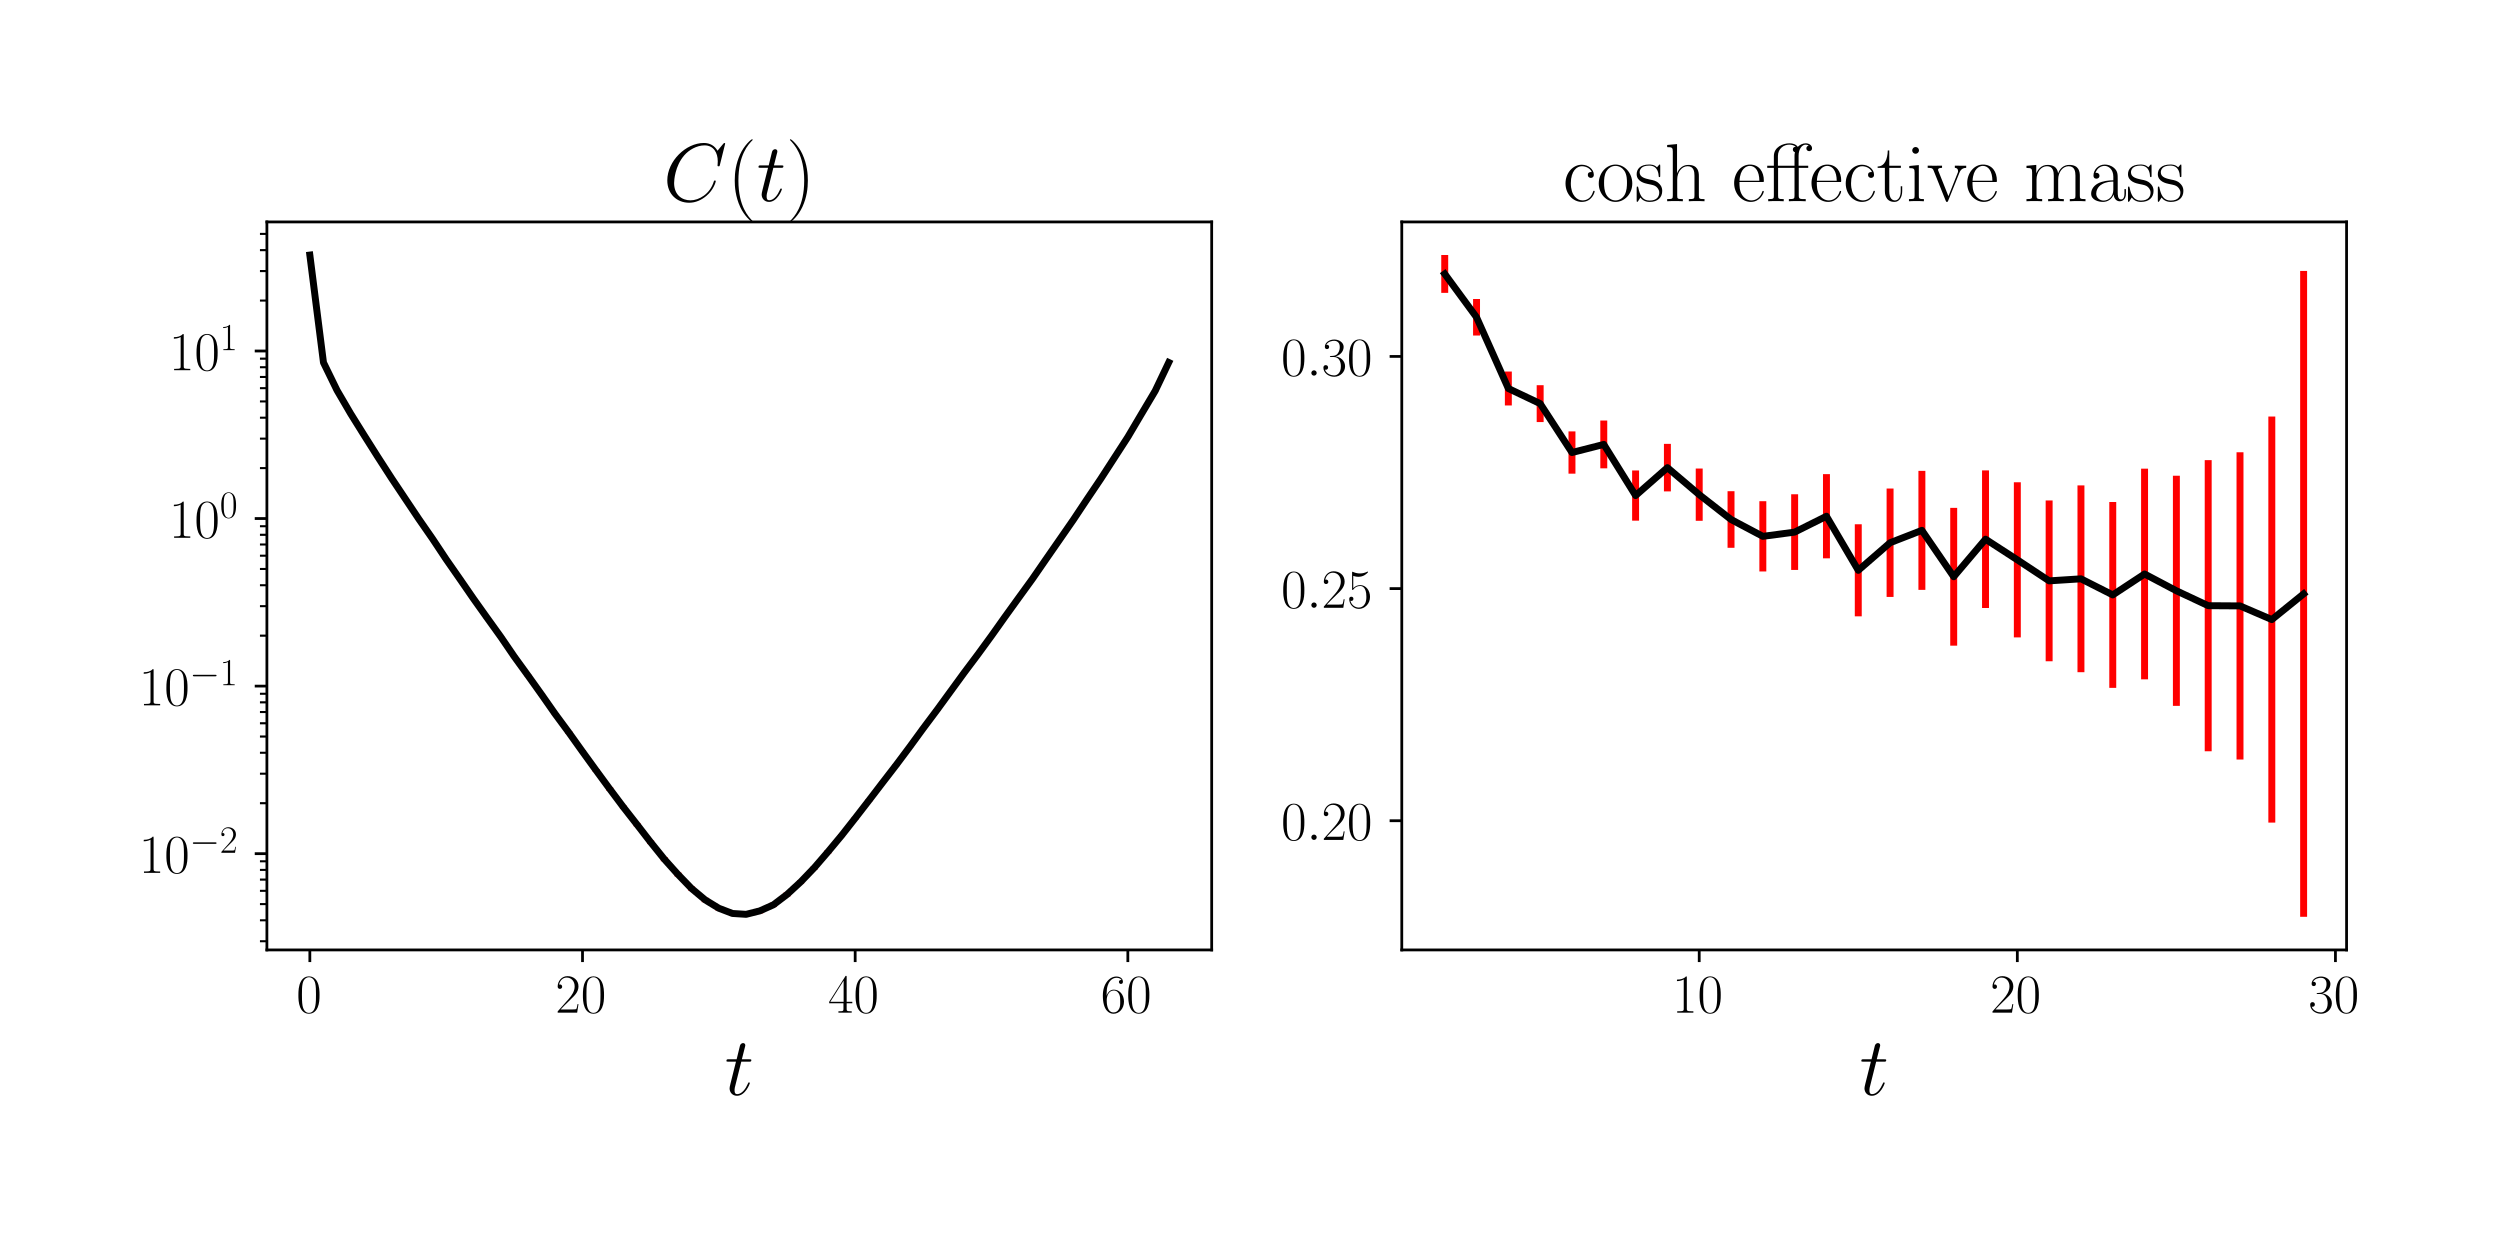 <?xml version="1.0" encoding="utf-8" standalone="no"?>
<!DOCTYPE svg PUBLIC "-//W3C//DTD SVG 1.1//EN"
  "http://www.w3.org/Graphics/SVG/1.1/DTD/svg11.dtd">
<!-- Created with matplotlib (https://matplotlib.org/) -->
<svg height="360pt" version="1.1" viewBox="0 0 720 360" width="720pt" xmlns="http://www.w3.org/2000/svg" xmlns:xlink="http://www.w3.org/1999/xlink">
 <defs>
  <style type="text/css">*{stroke-linecap:butt;stroke-linejoin:round;}</style>
 </defs>
 <g id="figure_1">
  <g id="patch_1">
   <path d="M 0 360 
L 720 360 
L 720 0 
L 0 0 
z
" style="fill:#ffffff;"/>
  </g>
  <g id="axes_1">
   <g id="patch_2">
    <path d="M 76.866 273.576 
L 348.965 273.576 
L 348.965 63.911 
L 76.866 63.911 
z
" style="fill:#ffffff;"/>
   </g>
   <g id="matplotlib.axis_1">
    <g id="xtick_1">
     <g id="line2d_1">
      <defs>
       <path d="M 0 0 
L 0 3.5 
" id="mf51bc18af2" style="stroke:#000000;stroke-width:0.8;"/>
      </defs>
      <g>
       <use style="stroke:#000000;stroke-width:0.8;" x="89.234" xlink:href="#mf51bc18af2" y="273.576"/>
      </g>
     </g>
     <g id="text_1">
      <!-- $\mathdefault{0}$ -->
      <g transform="translate(85.332 291.645)scale(0.16 -0.16)">
       <defs>
        <path d="M 42 31.641 
C 42 37.75 41.906 48.125 37.703 56.109 
C 34 63.109 28.094 65.594 22.906 65.594 
C 18.094 65.594 12 63.406 8.203 56.203 
C 4.203 48.719 3.797 39.438 3.797 31.641 
C 3.797 25.953 3.906 17.281 7 9.672 
C 11.297 -0.609 19 -2 22.906 -2 
C 27.5 -2 34.5 -0.109 38.594 9.375 
C 41.594 16.281 42 24.359 42 31.641 
z
M 22.906 -0.406 
C 16.5 -0.406 12.703 5.078 11.297 12.688 
C 10.203 18.562 10.203 27.156 10.203 32.75 
C 10.203 40.438 10.203 46.828 11.5 52.922 
C 13.406 61.391 19 64 22.906 64 
C 27 64 32.297 61.297 34.203 53.125 
C 35.5 47.438 35.594 40.734 35.594 32.75 
C 35.594 26.25 35.594 18.266 34.406 12.375 
C 32.297 1.484 26.406 -0.406 22.906 -0.406 
z
" id="CMR17-48"/>
       </defs>
       <use transform="scale(0.996)" xlink:href="#CMR17-48"/>
      </g>
     </g>
    </g>
    <g id="xtick_2">
     <g id="line2d_2">
      <g>
       <use style="stroke:#000000;stroke-width:0.8;" x="167.762" xlink:href="#mf51bc18af2" y="273.576"/>
      </g>
     </g>
     <g id="text_2">
      <!-- $\mathdefault{20}$ -->
      <g transform="translate(159.958 291.645)scale(0.16 -0.16)">
       <defs>
        <path d="M 41.703 15.453 
L 39.906 15.453 
C 38.906 8.375 38.094 7.172 37.703 6.562 
C 37.203 5.766 30 5.766 28.594 5.766 
L 9.406 5.766 
C 13 9.672 20 16.75 28.5 24.953 
C 34.594 30.734 41.703 37.531 41.703 47.422 
C 41.703 59.219 32.297 66 21.797 66 
C 10.797 66 4.094 56.312 4.094 47.344 
C 4.094 43.438 7 42.938 8.203 42.938 
C 9.203 42.938 12.203 43.547 12.203 47.031 
C 12.203 50.109 9.594 51 8.203 51 
C 7.594 51 7 50.906 6.594 50.703 
C 8.5 59.219 14.297 63.406 20.406 63.406 
C 29.094 63.406 34.797 56.516 34.797 47.422 
C 34.797 38.734 29.703 31.25 24 24.75 
L 4.094 2.281 
L 4.094 0 
L 39.297 0 
z
" id="CMR17-50"/>
       </defs>
       <use transform="scale(0.996)" xlink:href="#CMR17-50"/>
       <use transform="translate(45.69 0)scale(0.996)" xlink:href="#CMR17-48"/>
      </g>
     </g>
    </g>
    <g id="xtick_3">
     <g id="line2d_3">
      <g>
       <use style="stroke:#000000;stroke-width:0.8;" x="246.29" xlink:href="#mf51bc18af2" y="273.576"/>
      </g>
     </g>
     <g id="text_3">
      <!-- $\mathdefault{40}$ -->
      <g transform="translate(238.486 291.645)scale(0.16 -0.16)">
       <defs>
        <path d="M 33.594 64.406 
C 33.594 66.5 33.5 66.5 31.703 66.5 
L 2 19.594 
L 2 17 
L 27.797 17 
L 27.797 7.141 
C 27.797 3.5 27.594 2.5 20.594 2.5 
L 18.703 2.5 
L 18.703 0 
C 21.906 0 27.297 0 30.703 0 
C 34.094 0 39.5 0 42.703 0 
L 42.703 2.5 
L 40.797 2.5 
C 33.797 2.5 33.594 3.5 33.594 7.141 
L 33.594 17 
L 43.797 17 
L 43.797 19.594 
L 33.594 19.594 
z
M 28.094 57.859 
L 28.094 19.594 
L 4 19.594 
z
" id="CMR17-52"/>
       </defs>
       <use transform="scale(0.996)" xlink:href="#CMR17-52"/>
       <use transform="translate(45.69 0)scale(0.996)" xlink:href="#CMR17-48"/>
      </g>
     </g>
    </g>
    <g id="xtick_4">
     <g id="line2d_4">
      <g>
       <use style="stroke:#000000;stroke-width:0.8;" x="324.818" xlink:href="#mf51bc18af2" y="273.576"/>
      </g>
     </g>
     <g id="text_4">
      <!-- $\mathdefault{60}$ -->
      <g transform="translate(317.014 291.645)scale(0.16 -0.16)">
       <defs>
        <path d="M 10.594 34 
C 10.594 57.656 21.797 63 28.297 63 
C 30.406 63 35.5 62.641 37.5 59 
C 35.906 59 32.906 59 32.906 55.516 
C 32.906 52.828 35.094 51.922 36.5 51.922 
C 37.406 51.922 40.094 52.312 40.094 55.625 
C 40.094 61.781 35.094 65.297 28.203 65.297 
C 16.297 65.297 3.797 52.969 3.797 31 
C 3.797 3.953 15.094 -2 23.094 -2 
C 32.797 -2 42 6.672 42 20.047 
C 42 32.516 33.906 41.594 23.703 41.594 
C 17.594 41.594 13.094 37.609 10.594 30.625 
z
M 23.094 0.391 
C 10.797 0.391 10.797 18.75 10.797 22.438 
C 10.797 29.625 14.203 40 23.5 40 
C 25.203 40 30.094 40 33.406 33.125 
C 35.203 29.219 35.203 25.141 35.203 20.141 
C 35.203 14.75 35.203 10.781 33.094 6.781 
C 30.906 2.672 27.703 0.391 23.094 0.391 
z
" id="CMR17-54"/>
       </defs>
       <use transform="scale(0.996)" xlink:href="#CMR17-54"/>
       <use transform="translate(45.69 0)scale(0.996)" xlink:href="#CMR17-48"/>
      </g>
     </g>
    </g>
    <g id="text_5">
     <!-- $t$ -->
     <g transform="translate(208.688 315.349)scale(0.24 -0.24)">
      <defs>
       <path d="M 20.094 40.094 
L 29.297 40.094 
C 31.203 40.094 32.203 40.094 32.203 41.891 
C 32.203 43 31.594 43 29.594 43 
L 20.797 43 
L 24.5 57.688 
C 24.906 59.078 24.906 59.281 24.906 60 
C 24.906 61.609 23.594 62.5 22.297 62.5 
C 21.5 62.5 19.203 62.203 18.406 58.984 
L 14.5 43 
L 5.094 43 
C 3.094 43 2.203 43 2.203 41.094 
C 2.203 40.094 2.906 40.094 4.797 40.094 
L 13.703 40.094 
L 7.094 13.766 
C 6.297 10.281 6 9.281 6 7.984 
C 6 3.297 9.297 -1 14.906 -1 
C 25 -1 30.406 13.562 30.406 14.25 
C 30.406 14.859 30 15.156 29.406 15.156 
C 29.203 15.156 28.797 15.156 28.594 14.75 
C 28.5 14.656 28.406 14.547 27.703 12.953 
C 25.594 7.984 21 1 15.203 1 
C 12.203 1 12 3.5 12 5.688 
C 12 5.781 12 7.688 12.297 8.875 
z
" id="CMMI12-116"/>
      </defs>
      <use transform="scale(0.996)" xlink:href="#CMMI12-116"/>
     </g>
    </g>
   </g>
   <g id="matplotlib.axis_2">
    <g id="ytick_1">
     <g id="line2d_5">
      <defs>
       <path d="M 0 0 
L -3.5 0 
" id="m0843ee7411" style="stroke:#000000;stroke-width:0.8;"/>
      </defs>
      <g>
       <use style="stroke:#000000;stroke-width:0.8;" x="76.866" xlink:href="#m0843ee7411" y="245.85"/>
      </g>
     </g>
     <g id="text_6">
      <!-- $\mathdefault{10^{-2}}$ -->
      <g transform="translate(40 251.384)scale(0.16 -0.16)">
       <defs>
        <path d="M 26.594 63.406 
C 26.594 65.5 26.5 65.5 25.094 65.5 
C 21.203 61.188 15.297 59.797 9.703 59.797 
C 9.406 59.797 8.906 59.797 8.797 59.5 
C 8.703 59.297 8.703 59.094 8.703 57 
C 11.797 57 17 57.594 21 59.984 
L 21 7.203 
C 21 3.688 20.797 2.5 12.203 2.5 
L 9.203 2.5 
L 9.203 0 
C 14 0 19 0 23.797 0 
C 28.594 0 33.594 0 38.406 0 
L 38.406 2.5 
L 35.406 2.5 
C 26.797 2.5 26.594 3.594 26.594 7.156 
z
" id="CMR17-49"/>
        <path d="M 65.906 23 
C 67.594 23 69.406 23 69.406 25 
C 69.406 27 67.594 27 65.906 27 
L 11.797 27 
C 10.094 27 8.297 27 8.297 25 
C 8.297 23 10.094 23 11.797 23 
z
" id="CMSY10-0"/>
       </defs>
       <use transform="scale(0.996)" xlink:href="#CMR17-49"/>
       <use transform="translate(45.69 0)scale(0.996)" xlink:href="#CMR17-48"/>
       <use transform="translate(91.381 36.154)scale(0.697)" xlink:href="#CMSY10-0"/>
       <use transform="translate(145.622 36.154)scale(0.697)" xlink:href="#CMR17-50"/>
      </g>
     </g>
    </g>
    <g id="ytick_2">
     <g id="line2d_6">
      <g>
       <use style="stroke:#000000;stroke-width:0.8;" x="76.866" xlink:href="#m0843ee7411" y="197.597"/>
      </g>
     </g>
     <g id="text_7">
      <!-- $\mathdefault{10^{-1}}$ -->
      <g transform="translate(40 203.131)scale(0.16 -0.16)">
       <use transform="scale(0.996)" xlink:href="#CMR17-49"/>
       <use transform="translate(45.69 0)scale(0.996)" xlink:href="#CMR17-48"/>
       <use transform="translate(91.381 36.154)scale(0.697)" xlink:href="#CMSY10-0"/>
       <use transform="translate(145.622 36.154)scale(0.697)" xlink:href="#CMR17-49"/>
      </g>
     </g>
    </g>
    <g id="ytick_3">
     <g id="line2d_7">
      <g>
       <use style="stroke:#000000;stroke-width:0.8;" x="76.866" xlink:href="#m0843ee7411" y="149.344"/>
      </g>
     </g>
     <g id="text_8">
      <!-- $\mathdefault{10^{0}}$ -->
      <g transform="translate(48.679 154.878)scale(0.16 -0.16)">
       <use transform="scale(0.996)" xlink:href="#CMR17-49"/>
       <use transform="translate(45.69 0)scale(0.996)" xlink:href="#CMR17-48"/>
       <use transform="translate(91.381 36.154)scale(0.697)" xlink:href="#CMR17-48"/>
      </g>
     </g>
    </g>
    <g id="ytick_4">
     <g id="line2d_8">
      <g>
       <use style="stroke:#000000;stroke-width:0.8;" x="76.866" xlink:href="#m0843ee7411" y="101.091"/>
      </g>
     </g>
     <g id="text_9">
      <!-- $\mathdefault{10^{1}}$ -->
      <g transform="translate(48.679 106.625)scale(0.16 -0.16)">
       <use transform="scale(0.996)" xlink:href="#CMR17-49"/>
       <use transform="translate(45.69 0)scale(0.996)" xlink:href="#CMR17-48"/>
       <use transform="translate(91.381 36.154)scale(0.697)" xlink:href="#CMR17-49"/>
      </g>
     </g>
    </g>
    <g id="ytick_5">
     <g id="line2d_9">
      <defs>
       <path d="M 0 0 
L -2 0 
" id="m6c43b86c28" style="stroke:#000000;stroke-width:0.6;"/>
      </defs>
      <g>
       <use style="stroke:#000000;stroke-width:0.6;" x="76.866" xlink:href="#m6c43b86c28" y="271.08"/>
      </g>
     </g>
    </g>
    <g id="ytick_6">
     <g id="line2d_10">
      <g>
       <use style="stroke:#000000;stroke-width:0.6;" x="76.866" xlink:href="#m6c43b86c28" y="265.051"/>
      </g>
     </g>
    </g>
    <g id="ytick_7">
     <g id="line2d_11">
      <g>
       <use style="stroke:#000000;stroke-width:0.6;" x="76.866" xlink:href="#m6c43b86c28" y="260.375"/>
      </g>
     </g>
    </g>
    <g id="ytick_8">
     <g id="line2d_12">
      <g>
       <use style="stroke:#000000;stroke-width:0.6;" x="76.866" xlink:href="#m6c43b86c28" y="256.554"/>
      </g>
     </g>
    </g>
    <g id="ytick_9">
     <g id="line2d_13">
      <g>
       <use style="stroke:#000000;stroke-width:0.6;" x="76.866" xlink:href="#m6c43b86c28" y="253.324"/>
      </g>
     </g>
    </g>
    <g id="ytick_10">
     <g id="line2d_14">
      <g>
       <use style="stroke:#000000;stroke-width:0.6;" x="76.866" xlink:href="#m6c43b86c28" y="250.526"/>
      </g>
     </g>
    </g>
    <g id="ytick_11">
     <g id="line2d_15">
      <g>
       <use style="stroke:#000000;stroke-width:0.6;" x="76.866" xlink:href="#m6c43b86c28" y="248.057"/>
      </g>
     </g>
    </g>
    <g id="ytick_12">
     <g id="line2d_16">
      <g>
       <use style="stroke:#000000;stroke-width:0.6;" x="76.866" xlink:href="#m6c43b86c28" y="231.324"/>
      </g>
     </g>
    </g>
    <g id="ytick_13">
     <g id="line2d_17">
      <g>
       <use style="stroke:#000000;stroke-width:0.6;" x="76.866" xlink:href="#m6c43b86c28" y="222.827"/>
      </g>
     </g>
    </g>
    <g id="ytick_14">
     <g id="line2d_18">
      <g>
       <use style="stroke:#000000;stroke-width:0.6;" x="76.866" xlink:href="#m6c43b86c28" y="216.798"/>
      </g>
     </g>
    </g>
    <g id="ytick_15">
     <g id="line2d_19">
      <g>
       <use style="stroke:#000000;stroke-width:0.6;" x="76.866" xlink:href="#m6c43b86c28" y="212.122"/>
      </g>
     </g>
    </g>
    <g id="ytick_16">
     <g id="line2d_20">
      <g>
       <use style="stroke:#000000;stroke-width:0.6;" x="76.866" xlink:href="#m6c43b86c28" y="208.301"/>
      </g>
     </g>
    </g>
    <g id="ytick_17">
     <g id="line2d_21">
      <g>
       <use style="stroke:#000000;stroke-width:0.6;" x="76.866" xlink:href="#m6c43b86c28" y="205.071"/>
      </g>
     </g>
    </g>
    <g id="ytick_18">
     <g id="line2d_22">
      <g>
       <use style="stroke:#000000;stroke-width:0.6;" x="76.866" xlink:href="#m6c43b86c28" y="202.273"/>
      </g>
     </g>
    </g>
    <g id="ytick_19">
     <g id="line2d_23">
      <g>
       <use style="stroke:#000000;stroke-width:0.6;" x="76.866" xlink:href="#m6c43b86c28" y="199.804"/>
      </g>
     </g>
    </g>
    <g id="ytick_20">
     <g id="line2d_24">
      <g>
       <use style="stroke:#000000;stroke-width:0.6;" x="76.866" xlink:href="#m6c43b86c28" y="183.071"/>
      </g>
     </g>
    </g>
    <g id="ytick_21">
     <g id="line2d_25">
      <g>
       <use style="stroke:#000000;stroke-width:0.6;" x="76.866" xlink:href="#m6c43b86c28" y="174.574"/>
      </g>
     </g>
    </g>
    <g id="ytick_22">
     <g id="line2d_26">
      <g>
       <use style="stroke:#000000;stroke-width:0.6;" x="76.866" xlink:href="#m6c43b86c28" y="168.545"/>
      </g>
     </g>
    </g>
    <g id="ytick_23">
     <g id="line2d_27">
      <g>
       <use style="stroke:#000000;stroke-width:0.6;" x="76.866" xlink:href="#m6c43b86c28" y="163.869"/>
      </g>
     </g>
    </g>
    <g id="ytick_24">
     <g id="line2d_28">
      <g>
       <use style="stroke:#000000;stroke-width:0.6;" x="76.866" xlink:href="#m6c43b86c28" y="160.048"/>
      </g>
     </g>
    </g>
    <g id="ytick_25">
     <g id="line2d_29">
      <g>
       <use style="stroke:#000000;stroke-width:0.6;" x="76.866" xlink:href="#m6c43b86c28" y="156.818"/>
      </g>
     </g>
    </g>
    <g id="ytick_26">
     <g id="line2d_30">
      <g>
       <use style="stroke:#000000;stroke-width:0.6;" x="76.866" xlink:href="#m6c43b86c28" y="154.02"/>
      </g>
     </g>
    </g>
    <g id="ytick_27">
     <g id="line2d_31">
      <g>
       <use style="stroke:#000000;stroke-width:0.6;" x="76.866" xlink:href="#m6c43b86c28" y="151.551"/>
      </g>
     </g>
    </g>
    <g id="ytick_28">
     <g id="line2d_32">
      <g>
       <use style="stroke:#000000;stroke-width:0.6;" x="76.866" xlink:href="#m6c43b86c28" y="134.818"/>
      </g>
     </g>
    </g>
    <g id="ytick_29">
     <g id="line2d_33">
      <g>
       <use style="stroke:#000000;stroke-width:0.6;" x="76.866" xlink:href="#m6c43b86c28" y="126.321"/>
      </g>
     </g>
    </g>
    <g id="ytick_30">
     <g id="line2d_34">
      <g>
       <use style="stroke:#000000;stroke-width:0.6;" x="76.866" xlink:href="#m6c43b86c28" y="120.292"/>
      </g>
     </g>
    </g>
    <g id="ytick_31">
     <g id="line2d_35">
      <g>
       <use style="stroke:#000000;stroke-width:0.6;" x="76.866" xlink:href="#m6c43b86c28" y="115.616"/>
      </g>
     </g>
    </g>
    <g id="ytick_32">
     <g id="line2d_36">
      <g>
       <use style="stroke:#000000;stroke-width:0.6;" x="76.866" xlink:href="#m6c43b86c28" y="111.795"/>
      </g>
     </g>
    </g>
    <g id="ytick_33">
     <g id="line2d_37">
      <g>
       <use style="stroke:#000000;stroke-width:0.6;" x="76.866" xlink:href="#m6c43b86c28" y="108.565"/>
      </g>
     </g>
    </g>
    <g id="ytick_34">
     <g id="line2d_38">
      <g>
       <use style="stroke:#000000;stroke-width:0.6;" x="76.866" xlink:href="#m6c43b86c28" y="105.767"/>
      </g>
     </g>
    </g>
    <g id="ytick_35">
     <g id="line2d_39">
      <g>
       <use style="stroke:#000000;stroke-width:0.6;" x="76.866" xlink:href="#m6c43b86c28" y="103.298"/>
      </g>
     </g>
    </g>
    <g id="ytick_36">
     <g id="line2d_40">
      <g>
       <use style="stroke:#000000;stroke-width:0.6;" x="76.866" xlink:href="#m6c43b86c28" y="86.565"/>
      </g>
     </g>
    </g>
    <g id="ytick_37">
     <g id="line2d_41">
      <g>
       <use style="stroke:#000000;stroke-width:0.6;" x="76.866" xlink:href="#m6c43b86c28" y="78.068"/>
      </g>
     </g>
    </g>
    <g id="ytick_38">
     <g id="line2d_42">
      <g>
       <use style="stroke:#000000;stroke-width:0.6;" x="76.866" xlink:href="#m6c43b86c28" y="72.039"/>
      </g>
     </g>
    </g>
    <g id="ytick_39">
     <g id="line2d_43">
      <g>
       <use style="stroke:#000000;stroke-width:0.6;" x="76.866" xlink:href="#m6c43b86c28" y="67.363"/>
      </g>
     </g>
    </g>
   </g>
   <g id="LineCollection_1">
    <path clip-path="url(#p12e2551819)" d="M 89.234 73.474 
L 89.234 73.441 
" style="fill:none;stroke:#ff0000;stroke-width:2;"/>
    <path clip-path="url(#p12e2551819)" d="M 93.16 104.478 
L 93.16 104.349 
" style="fill:none;stroke:#ff0000;stroke-width:2;"/>
    <path clip-path="url(#p12e2551819)" d="M 97.087 112.532 
L 97.087 112.38 
" style="fill:none;stroke:#ff0000;stroke-width:2;"/>
    <path clip-path="url(#p12e2551819)" d="M 101.013 119.252 
L 101.013 119.097 
" style="fill:none;stroke:#ff0000;stroke-width:2;"/>
    <path clip-path="url(#p12e2551819)" d="M 104.939 125.55 
L 104.939 125.376 
" style="fill:none;stroke:#ff0000;stroke-width:2;"/>
    <path clip-path="url(#p12e2551819)" d="M 108.866 131.756 
L 108.866 131.599 
" style="fill:none;stroke:#ff0000;stroke-width:2;"/>
    <path clip-path="url(#p12e2551819)" d="M 112.792 137.842 
L 112.792 137.678 
" style="fill:none;stroke:#ff0000;stroke-width:2;"/>
    <path clip-path="url(#p12e2551819)" d="M 116.719 143.741 
L 116.719 143.539 
" style="fill:none;stroke:#ff0000;stroke-width:2;"/>
    <path clip-path="url(#p12e2551819)" d="M 120.645 149.62 
L 120.645 149.405 
" style="fill:none;stroke:#ff0000;stroke-width:2;"/>
    <path clip-path="url(#p12e2551819)" d="M 124.571 155.283 
L 124.571 155.052 
" style="fill:none;stroke:#ff0000;stroke-width:2;"/>
    <path clip-path="url(#p12e2551819)" d="M 128.498 161.201 
L 128.498 160.966 
" style="fill:none;stroke:#ff0000;stroke-width:2;"/>
    <path clip-path="url(#p12e2551819)" d="M 132.424 166.841 
L 132.424 166.596 
" style="fill:none;stroke:#ff0000;stroke-width:2;"/>
    <path clip-path="url(#p12e2551819)" d="M 136.351 172.571 
L 136.351 172.249 
" style="fill:none;stroke:#ff0000;stroke-width:2;"/>
    <path clip-path="url(#p12e2551819)" d="M 140.277 178.117 
L 140.277 177.73 
" style="fill:none;stroke:#ff0000;stroke-width:2;"/>
    <path clip-path="url(#p12e2551819)" d="M 144.203 183.579 
L 144.203 183.179 
" style="fill:none;stroke:#ff0000;stroke-width:2;"/>
    <path clip-path="url(#p12e2551819)" d="M 148.13 189.374 
L 148.13 188.89 
" style="fill:none;stroke:#ff0000;stroke-width:2;"/>
    <path clip-path="url(#p12e2551819)" d="M 152.056 194.812 
L 152.056 194.277 
" style="fill:none;stroke:#ff0000;stroke-width:2;"/>
    <path clip-path="url(#p12e2551819)" d="M 155.983 200.355 
L 155.983 199.742 
" style="fill:none;stroke:#ff0000;stroke-width:2;"/>
    <path clip-path="url(#p12e2551819)" d="M 159.909 205.966 
L 159.909 205.343 
" style="fill:none;stroke:#ff0000;stroke-width:2;"/>
    <path clip-path="url(#p12e2551819)" d="M 163.835 211.359 
L 163.835 210.588 
" style="fill:none;stroke:#ff0000;stroke-width:2;"/>
    <path clip-path="url(#p12e2551819)" d="M 167.762 216.839 
L 167.762 216.107 
" style="fill:none;stroke:#ff0000;stroke-width:2;"/>
    <path clip-path="url(#p12e2551819)" d="M 171.688 222.291 
L 171.688 221.492 
" style="fill:none;stroke:#ff0000;stroke-width:2;"/>
    <path clip-path="url(#p12e2551819)" d="M 175.615 227.711 
L 175.615 226.765 
" style="fill:none;stroke:#ff0000;stroke-width:2;"/>
    <path clip-path="url(#p12e2551819)" d="M 179.541 232.963 
L 179.541 231.99 
" style="fill:none;stroke:#ff0000;stroke-width:2;"/>
    <path clip-path="url(#p12e2551819)" d="M 183.467 237.977 
L 183.467 237.011 
" style="fill:none;stroke:#ff0000;stroke-width:2;"/>
    <path clip-path="url(#p12e2551819)" d="M 187.394 243.092 
L 187.394 242.055 
" style="fill:none;stroke:#ff0000;stroke-width:2;"/>
    <path clip-path="url(#p12e2551819)" d="M 191.32 248.032 
L 191.32 246.867 
" style="fill:none;stroke:#ff0000;stroke-width:2;"/>
    <path clip-path="url(#p12e2551819)" d="M 195.247 252.395 
L 195.247 251.273 
" style="fill:none;stroke:#ff0000;stroke-width:2;"/>
    <path clip-path="url(#p12e2551819)" d="M 199.173 256.489 
L 199.173 255.307 
" style="fill:none;stroke:#ff0000;stroke-width:2;"/>
    <path clip-path="url(#p12e2551819)" d="M 203.099 259.827 
L 203.099 258.543 
" style="fill:none;stroke:#ff0000;stroke-width:2;"/>
    <path clip-path="url(#p12e2551819)" d="M 207.026 262.222 
L 207.026 260.947 
" style="fill:none;stroke:#ff0000;stroke-width:2;"/>
    <path clip-path="url(#p12e2551819)" d="M 210.952 263.779 
L 210.952 262.399 
" style="fill:none;stroke:#ff0000;stroke-width:2;"/>
    <path clip-path="url(#p12e2551819)" d="M 214.879 264.046 
L 214.879 262.635 
" style="fill:none;stroke:#ff0000;stroke-width:2;"/>
    <path clip-path="url(#p12e2551819)" d="M 218.805 263.06 
L 218.805 261.649 
" style="fill:none;stroke:#ff0000;stroke-width:2;"/>
    <path clip-path="url(#p12e2551819)" d="M 222.731 261.244 
L 222.731 259.96 
" style="fill:none;stroke:#ff0000;stroke-width:2;"/>
    <path clip-path="url(#p12e2551819)" d="M 226.658 258.204 
L 226.658 257.034 
" style="fill:none;stroke:#ff0000;stroke-width:2;"/>
    <path clip-path="url(#p12e2551819)" d="M 230.584 254.52 
L 230.584 253.493 
" style="fill:none;stroke:#ff0000;stroke-width:2;"/>
    <path clip-path="url(#p12e2551819)" d="M 234.511 250.424 
L 234.511 249.399 
" style="fill:none;stroke:#ff0000;stroke-width:2;"/>
    <path clip-path="url(#p12e2551819)" d="M 238.437 245.829 
L 238.437 244.886 
" style="fill:none;stroke:#ff0000;stroke-width:2;"/>
    <path clip-path="url(#p12e2551819)" d="M 242.363 241.08 
L 242.363 240.201 
" style="fill:none;stroke:#ff0000;stroke-width:2;"/>
    <path clip-path="url(#p12e2551819)" d="M 246.29 236.029 
L 246.29 235.272 
" style="fill:none;stroke:#ff0000;stroke-width:2;"/>
    <path clip-path="url(#p12e2551819)" d="M 250.216 230.921 
L 250.216 230.231 
" style="fill:none;stroke:#ff0000;stroke-width:2;"/>
    <path clip-path="url(#p12e2551819)" d="M 254.143 225.777 
L 254.143 225.115 
" style="fill:none;stroke:#ff0000;stroke-width:2;"/>
    <path clip-path="url(#p12e2551819)" d="M 258.069 220.664 
L 258.069 220.047 
" style="fill:none;stroke:#ff0000;stroke-width:2;"/>
    <path clip-path="url(#p12e2551819)" d="M 261.995 215.368 
L 261.995 214.843 
" style="fill:none;stroke:#ff0000;stroke-width:2;"/>
    <path clip-path="url(#p12e2551819)" d="M 265.922 209.963 
L 265.922 209.484 
" style="fill:none;stroke:#ff0000;stroke-width:2;"/>
    <path clip-path="url(#p12e2551819)" d="M 269.848 204.705 
L 269.848 204.258 
" style="fill:none;stroke:#ff0000;stroke-width:2;"/>
    <path clip-path="url(#p12e2551819)" d="M 273.775 199.284 
L 273.775 198.906 
" style="fill:none;stroke:#ff0000;stroke-width:2;"/>
    <path clip-path="url(#p12e2551819)" d="M 277.701 193.883 
L 277.701 193.544 
" style="fill:none;stroke:#ff0000;stroke-width:2;"/>
    <path clip-path="url(#p12e2551819)" d="M 281.627 188.651 
L 281.627 188.32 
" style="fill:none;stroke:#ff0000;stroke-width:2;"/>
    <path clip-path="url(#p12e2551819)" d="M 285.554 183.249 
L 285.554 182.965 
" style="fill:none;stroke:#ff0000;stroke-width:2;"/>
    <path clip-path="url(#p12e2551819)" d="M 289.48 177.729 
L 289.48 177.426 
" style="fill:none;stroke:#ff0000;stroke-width:2;"/>
    <path clip-path="url(#p12e2551819)" d="M 293.407 172.273 
L 293.407 172.009 
" style="fill:none;stroke:#ff0000;stroke-width:2;"/>
    <path clip-path="url(#p12e2551819)" d="M 297.333 166.845 
L 297.333 166.616 
" style="fill:none;stroke:#ff0000;stroke-width:2;"/>
    <path clip-path="url(#p12e2551819)" d="M 301.259 161.153 
L 301.259 160.927 
" style="fill:none;stroke:#ff0000;stroke-width:2;"/>
    <path clip-path="url(#p12e2551819)" d="M 305.186 155.505 
L 305.186 155.271 
" style="fill:none;stroke:#ff0000;stroke-width:2;"/>
    <path clip-path="url(#p12e2551819)" d="M 309.112 149.828 
L 309.112 149.622 
" style="fill:none;stroke:#ff0000;stroke-width:2;"/>
    <path clip-path="url(#p12e2551819)" d="M 313.039 143.917 
L 313.039 143.72 
" style="fill:none;stroke:#ff0000;stroke-width:2;"/>
    <path clip-path="url(#p12e2551819)" d="M 316.965 138.085 
L 316.965 137.9 
" style="fill:none;stroke:#ff0000;stroke-width:2;"/>
    <path clip-path="url(#p12e2551819)" d="M 320.892 132.006 
L 320.892 131.848 
" style="fill:none;stroke:#ff0000;stroke-width:2;"/>
    <path clip-path="url(#p12e2551819)" d="M 324.818 125.941 
L 324.818 125.776 
" style="fill:none;stroke:#ff0000;stroke-width:2;"/>
    <path clip-path="url(#p12e2551819)" d="M 328.744 119.306 
L 328.744 119.131 
" style="fill:none;stroke:#ff0000;stroke-width:2;"/>
    <path clip-path="url(#p12e2551819)" d="M 332.671 112.708 
L 332.671 112.53 
" style="fill:none;stroke:#ff0000;stroke-width:2;"/>
    <path clip-path="url(#p12e2551819)" d="M 336.597 104.469 
L 336.597 104.318 
" style="fill:none;stroke:#ff0000;stroke-width:2;"/>
   </g>
   <g id="line2d_44">
    <path clip-path="url(#p12e2551819)" d="M 89.234 73.458 
L 93.16 104.413 
L 97.087 112.456 
L 101.013 119.174 
L 104.939 125.463 
L 108.866 131.678 
L 112.792 137.76 
L 116.719 143.639 
L 120.645 149.512 
L 124.571 155.167 
L 128.498 161.083 
L 132.424 166.718 
L 136.351 172.41 
L 140.277 177.922 
L 144.203 183.378 
L 148.13 189.131 
L 152.056 194.543 
L 155.983 200.046 
L 159.909 205.652 
L 163.835 210.97 
L 167.762 216.47 
L 171.688 221.888 
L 175.615 227.233 
L 179.541 232.471 
L 183.467 237.488 
L 187.394 242.567 
L 191.32 247.442 
L 195.247 251.826 
L 199.173 255.89 
L 203.099 259.175 
L 207.026 261.575 
L 210.952 263.078 
L 214.879 263.328 
L 218.805 262.343 
L 222.731 260.592 
L 226.658 257.611 
L 230.584 254 
L 234.511 249.905 
L 238.437 245.352 
L 242.363 240.636 
L 246.29 235.647 
L 250.216 230.573 
L 254.143 225.443 
L 258.069 220.353 
L 261.995 215.104 
L 265.922 209.722 
L 269.848 204.48 
L 273.775 199.094 
L 277.701 193.713 
L 281.627 188.485 
L 285.554 183.106 
L 289.48 177.577 
L 293.407 172.141 
L 297.333 166.731 
L 301.259 161.04 
L 305.186 155.388 
L 309.112 149.725 
L 313.039 143.818 
L 316.965 137.992 
L 320.892 131.927 
L 324.818 125.859 
L 328.744 119.218 
L 332.671 112.619 
L 336.597 104.393 
" style="fill:none;stroke:#000000;stroke-linecap:square;stroke-width:2;"/>
   </g>
   <g id="patch_3">
    <path d="M 76.866 273.576 
L 76.866 63.911 
" style="fill:none;stroke:#000000;stroke-linecap:square;stroke-linejoin:miter;stroke-width:0.8;"/>
   </g>
   <g id="patch_4">
    <path d="M 348.965 273.576 
L 348.965 63.911 
" style="fill:none;stroke:#000000;stroke-linecap:square;stroke-linejoin:miter;stroke-width:0.8;"/>
   </g>
   <g id="patch_5">
    <path d="M 76.866 273.576 
L 348.965 273.576 
" style="fill:none;stroke:#000000;stroke-linecap:square;stroke-linejoin:miter;stroke-width:0.8;"/>
   </g>
   <g id="patch_6">
    <path d="M 76.866 63.911 
L 348.965 63.911 
" style="fill:none;stroke:#000000;stroke-linecap:square;stroke-linejoin:miter;stroke-width:0.8;"/>
   </g>
   <g id="text_10">
    <!-- $C(t)$ -->
    <g transform="translate(190.987 57.911)scale(0.24 -0.24)">
     <defs>
      <path d="M 74.703 69.109 
C 74.703 70 74 70 73.797 70 
C 73.594 70 73.203 70 72.406 69 
L 65.5 60.656 
C 62 66.625 56.5 70 49 70 
C 27.406 70 5 48.25 5 24.922 
C 5 8.328 16.703 -2 31.297 -2 
C 39.297 -2 46.297 1.375 52.094 6.25 
C 60.797 13.484 63.406 23.141 63.406 23.922 
C 63.406 24.812 62.594 24.812 62.297 24.812 
C 61.406 24.812 61.297 24.219 61.094 23.812 
C 56.5 8.344 43 0.891 33 0.891 
C 22.406 0.891 13.203 7.641 13.203 21.734 
C 13.203 24.922 14.203 42.188 25.5 55.188 
C 31 61.547 40.406 67.109 49.906 67.109 
C 60.906 67.109 65.797 58.078 65.797 47.938 
C 65.797 45.359 65.5 43.188 65.5 42.781 
C 65.5 41.891 66.5 41.891 66.797 41.891 
C 67.906 41.891 68 41.984 68.406 43.766 
z
" id="CMMI12-67"/>
      <path d="M 30.594 -24.391 
C 30.594 -24.297 30.594 -24.094 30.297 -23.797 
C 25.703 -19.125 13.406 -6.359 13.406 24.703 
C 13.406 55.766 25.5 68.422 30.406 73.391 
C 30.406 73.5 30.594 73.703 30.594 74 
C 30.594 74.297 30.297 74.5 29.906 74.5 
C 28.797 74.5 20.297 67.125 15.406 56.156 
C 10.406 45.109 9 34.359 9 24.812 
C 9 17.625 9.703 5.484 15.703 -7.359 
C 20.5 -17.734 28.703 -25 29.906 -25 
C 30.406 -25 30.594 -24.797 30.594 -24.391 
z
" id="CMR17-40"/>
      <path d="M 26.297 24.703 
C 26.297 31.875 25.594 44.016 19.594 56.859 
C 14.797 67.234 6.594 74.5 5.406 74.5 
C 5.094 74.5 4.703 74.391 4.703 73.891 
C 4.703 73.703 4.797 73.594 4.906 73.391 
C 9.703 68.406 21.906 55.75 21.906 24.75 
C 21.906 -6.359 9.797 -19.016 4.906 -24.016 
C 4.797 -24.203 4.703 -24.312 4.703 -24.5 
C 4.703 -25 5.094 -25 5.406 -25 
C 6.5 -25 15 -17.625 19.906 -6.656 
C 24.906 4.391 26.297 15.141 26.297 24.703 
z
" id="CMR17-41"/>
     </defs>
     <use transform="scale(0.996)" xlink:href="#CMMI12-67"/>
     <use transform="translate(76.947 0)scale(0.996)" xlink:href="#CMR17-40"/>
     <use transform="translate(112.228 0)scale(0.996)" xlink:href="#CMMI12-116"/>
     <use transform="translate(147.454 0)scale(0.996)" xlink:href="#CMR17-41"/>
    </g>
   </g>
  </g>
  <g id="axes_2">
   <g id="patch_7">
    <path d="M 403.713 273.576 
L 675.812 273.576 
L 675.812 63.911 
L 403.713 63.911 
z
" style="fill:#ffffff;"/>
   </g>
   <g id="matplotlib.axis_3">
    <g id="xtick_5">
     <g id="line2d_45">
      <g>
       <use style="stroke:#000000;stroke-width:0.8;" x="489.374" xlink:href="#mf51bc18af2" y="273.576"/>
      </g>
     </g>
     <g id="text_11">
      <!-- $\mathdefault{10}$ -->
      <g transform="translate(481.57 291.645)scale(0.16 -0.16)">
       <use transform="scale(0.996)" xlink:href="#CMR17-49"/>
       <use transform="translate(45.69 0)scale(0.996)" xlink:href="#CMR17-48"/>
      </g>
     </g>
    </g>
    <g id="xtick_6">
     <g id="line2d_46">
      <g>
       <use style="stroke:#000000;stroke-width:0.8;" x="580.99" xlink:href="#mf51bc18af2" y="273.576"/>
      </g>
     </g>
     <g id="text_12">
      <!-- $\mathdefault{20}$ -->
      <g transform="translate(573.186 291.645)scale(0.16 -0.16)">
       <use transform="scale(0.996)" xlink:href="#CMR17-50"/>
       <use transform="translate(45.69 0)scale(0.996)" xlink:href="#CMR17-48"/>
      </g>
     </g>
    </g>
    <g id="xtick_7">
     <g id="line2d_47">
      <g>
       <use style="stroke:#000000;stroke-width:0.8;" x="672.606" xlink:href="#mf51bc18af2" y="273.576"/>
      </g>
     </g>
     <g id="text_13">
      <!-- $\mathdefault{30}$ -->
      <g transform="translate(664.802 291.645)scale(0.16 -0.16)">
       <defs>
        <path d="M 22.094 33.703 
C 31 33.703 34.906 25.969 34.906 17.031 
C 34.906 5 28.5 0.391 22.703 0.391 
C 17.406 0.391 8.797 3.031 6.094 10.828 
C 6.594 10.625 7.094 10.625 7.594 10.625 
C 10 10.625 11.797 12.219 11.797 14.812 
C 11.797 17.703 9.594 19 7.594 19 
C 5.906 19 3.297 18.203 3.297 14.469 
C 3.297 5.234 12.297 -2 22.906 -2 
C 34 -2 42.5 6.719 42.5 16.953 
C 42.5 26.672 34.5 33.703 25 34.797 
C 32.594 36.375 39.906 43.062 39.906 52.016 
C 39.906 59.688 32 65.297 23 65.297 
C 13.906 65.297 5.906 59.828 5.906 52.016 
C 5.906 48.594 8.5 48 9.797 48 
C 11.906 48 13.703 49.297 13.703 51.891 
C 13.703 54.469 11.906 55.766 9.797 55.766 
C 9.406 55.766 8.906 55.766 8.5 55.578 
C 11.406 61.859 19.297 63 22.797 63 
C 26.297 63 32.906 61.328 32.906 51.875 
C 32.906 49.109 32.5 44.188 29.094 39.844 
C 26.094 36 22.703 36 19.406 35.688 
C 18.906 35.688 16.594 35.453 16.203 35.453 
C 15.5 35.359 15.094 35.266 15.094 34.5 
C 15.094 33.797 15.203 33.703 17.203 33.703 
z
" id="CMR17-51"/>
       </defs>
       <use transform="scale(0.996)" xlink:href="#CMR17-51"/>
       <use transform="translate(45.69 0)scale(0.996)" xlink:href="#CMR17-48"/>
      </g>
     </g>
    </g>
    <g id="text_14">
     <!-- $t$ -->
     <g transform="translate(535.535 315.349)scale(0.24 -0.24)">
      <use transform="scale(0.996)" xlink:href="#CMMI12-116"/>
     </g>
    </g>
   </g>
   <g id="matplotlib.axis_4">
    <g id="ytick_40">
     <g id="line2d_48">
      <g>
       <use style="stroke:#000000;stroke-width:0.8;" x="403.713" xlink:href="#m0843ee7411" y="236.367"/>
      </g>
     </g>
     <g id="text_15">
      <!-- $\mathdefault{0.20}$ -->
      <g transform="translate(368.965 241.902)scale(0.16 -0.16)">
       <defs>
        <path d="M 18.406 4.797 
C 18.406 7.688 16 9.672 13.594 9.672 
C 10.703 9.672 8.703 7.281 8.703 4.891 
C 8.703 2 11.094 0 13.5 0 
C 16.406 0 18.406 2.391 18.406 4.797 
z
" id="CMMI12-58"/>
       </defs>
       <use transform="scale(0.996)" xlink:href="#CMR17-48"/>
       <use transform="translate(45.69 0)scale(0.996)" xlink:href="#CMMI12-58"/>
       <use transform="translate(72.788 0)scale(0.996)" xlink:href="#CMR17-50"/>
       <use transform="translate(118.478 0)scale(0.996)" xlink:href="#CMR17-48"/>
      </g>
     </g>
    </g>
    <g id="ytick_41">
     <g id="line2d_49">
      <g>
       <use style="stroke:#000000;stroke-width:0.8;" x="403.713" xlink:href="#m0843ee7411" y="169.51"/>
      </g>
     </g>
     <g id="text_16">
      <!-- $\mathdefault{0.25}$ -->
      <g transform="translate(368.965 175.045)scale(0.16 -0.16)">
       <defs>
        <path d="M 11.406 57.688 
C 12.406 57.281 16.5 56 20.703 56 
C 30 56 35.094 61.109 38 64.062 
C 38 64.953 38 65.5 37.406 65.5 
C 37.297 65.5 37.094 65.5 36.297 65.047 
C 32.797 63.406 28.703 62.078 23.703 62.078 
C 20.703 62.078 16.203 62.484 11.297 64.672 
C 10.203 65.172 10 65.172 9.906 65.172 
C 9.406 65.172 9.297 65.062 9.297 63.078 
L 9.297 34.422 
C 9.297 32.641 9.297 32.141 10.297 32.141 
C 10.797 32.141 11 32.344 11.5 33.031 
C 14.703 37.516 19.094 39.406 24.094 39.406 
C 27.594 39.406 35.094 37.219 35.094 20.141 
C 35.094 16.953 35.094 11.172 32.094 6.578 
C 29.594 2.484 25.703 0.391 21.406 0.391 
C 14.797 0.391 8.094 5 6.297 12.719 
C 6.703 12.609 7.5 12.422 7.906 12.422 
C 9.203 12.422 11.703 13.125 11.703 16.219 
C 11.703 18.906 9.797 20 7.906 20 
C 5.594 20 4.094 18.594 4.094 15.797 
C 4.094 7.094 11 -2 21.594 -2 
C 31.906 -2 41.703 6.875 41.703 19.75 
C 41.703 31.719 33.906 41 24.203 41 
C 19.094 41 14.797 39.109 11.406 35.531 
z
" id="CMR17-53"/>
       </defs>
       <use transform="scale(0.996)" xlink:href="#CMR17-48"/>
       <use transform="translate(45.69 0)scale(0.996)" xlink:href="#CMMI12-58"/>
       <use transform="translate(72.788 0)scale(0.996)" xlink:href="#CMR17-50"/>
       <use transform="translate(118.478 0)scale(0.996)" xlink:href="#CMR17-53"/>
      </g>
     </g>
    </g>
    <g id="ytick_42">
     <g id="line2d_50">
      <g>
       <use style="stroke:#000000;stroke-width:0.8;" x="403.713" xlink:href="#m0843ee7411" y="102.653"/>
      </g>
     </g>
     <g id="text_17">
      <!-- $\mathdefault{0.30}$ -->
      <g transform="translate(368.965 108.188)scale(0.16 -0.16)">
       <use transform="scale(0.996)" xlink:href="#CMR17-48"/>
       <use transform="translate(45.69 0)scale(0.996)" xlink:href="#CMMI12-58"/>
       <use transform="translate(72.788 0)scale(0.996)" xlink:href="#CMR17-51"/>
       <use transform="translate(118.478 0)scale(0.996)" xlink:href="#CMR17-48"/>
      </g>
     </g>
    </g>
   </g>
   <g id="LineCollection_2">
    <path clip-path="url(#pb7821a41b3)" d="M 416.081 84.342 
L 416.081 73.441 
" style="fill:none;stroke:#ff0000;stroke-width:2;"/>
    <path clip-path="url(#pb7821a41b3)" d="M 425.243 96.638 
L 425.243 86.103 
" style="fill:none;stroke:#ff0000;stroke-width:2;"/>
    <path clip-path="url(#pb7821a41b3)" d="M 434.404 116.782 
L 434.404 106.997 
" style="fill:none;stroke:#ff0000;stroke-width:2;"/>
    <path clip-path="url(#pb7821a41b3)" d="M 443.566 121.546 
L 443.566 110.939 
" style="fill:none;stroke:#ff0000;stroke-width:2;"/>
    <path clip-path="url(#pb7821a41b3)" d="M 452.727 136.412 
L 452.727 124.251 
" style="fill:none;stroke:#ff0000;stroke-width:2;"/>
    <path clip-path="url(#pb7821a41b3)" d="M 461.889 134.871 
L 461.889 121.117 
" style="fill:none;stroke:#ff0000;stroke-width:2;"/>
    <path clip-path="url(#pb7821a41b3)" d="M 471.051 149.958 
L 471.051 135.487 
" style="fill:none;stroke:#ff0000;stroke-width:2;"/>
    <path clip-path="url(#pb7821a41b3)" d="M 480.212 141.53 
L 480.212 127.833 
" style="fill:none;stroke:#ff0000;stroke-width:2;"/>
    <path clip-path="url(#pb7821a41b3)" d="M 489.374 149.983 
L 489.374 134.935 
" style="fill:none;stroke:#ff0000;stroke-width:2;"/>
    <path clip-path="url(#pb7821a41b3)" d="M 498.535 157.766 
L 498.535 141.46 
" style="fill:none;stroke:#ff0000;stroke-width:2;"/>
    <path clip-path="url(#pb7821a41b3)" d="M 507.697 164.584 
L 507.697 144.347 
" style="fill:none;stroke:#ff0000;stroke-width:2;"/>
    <path clip-path="url(#pb7821a41b3)" d="M 516.859 164.141 
L 516.859 142.358 
" style="fill:none;stroke:#ff0000;stroke-width:2;"/>
    <path clip-path="url(#pb7821a41b3)" d="M 526.02 160.802 
L 526.02 136.55 
" style="fill:none;stroke:#ff0000;stroke-width:2;"/>
    <path clip-path="url(#pb7821a41b3)" d="M 535.182 177.512 
L 535.182 150.996 
" style="fill:none;stroke:#ff0000;stroke-width:2;"/>
    <path clip-path="url(#pb7821a41b3)" d="M 544.343 171.912 
L 544.343 140.7 
" style="fill:none;stroke:#ff0000;stroke-width:2;"/>
    <path clip-path="url(#pb7821a41b3)" d="M 553.505 169.879 
L 553.505 135.607 
" style="fill:none;stroke:#ff0000;stroke-width:2;"/>
    <path clip-path="url(#pb7821a41b3)" d="M 562.667 185.943 
L 562.667 146.257 
" style="fill:none;stroke:#ff0000;stroke-width:2;"/>
    <path clip-path="url(#pb7821a41b3)" d="M 571.828 175.102 
L 571.828 135.479 
" style="fill:none;stroke:#ff0000;stroke-width:2;"/>
    <path clip-path="url(#pb7821a41b3)" d="M 580.99 183.577 
L 580.99 138.888 
" style="fill:none;stroke:#ff0000;stroke-width:2;"/>
    <path clip-path="url(#pb7821a41b3)" d="M 590.151 190.443 
L 590.151 144.135 
" style="fill:none;stroke:#ff0000;stroke-width:2;"/>
    <path clip-path="url(#pb7821a41b3)" d="M 599.313 193.602 
L 599.313 139.8 
" style="fill:none;stroke:#ff0000;stroke-width:2;"/>
    <path clip-path="url(#pb7821a41b3)" d="M 608.475 198.101 
L 608.475 144.576 
" style="fill:none;stroke:#ff0000;stroke-width:2;"/>
    <path clip-path="url(#pb7821a41b3)" d="M 617.636 195.644 
L 617.636 134.969 
" style="fill:none;stroke:#ff0000;stroke-width:2;"/>
    <path clip-path="url(#pb7821a41b3)" d="M 626.798 203.283 
L 626.798 137.005 
" style="fill:none;stroke:#ff0000;stroke-width:2;"/>
    <path clip-path="url(#pb7821a41b3)" d="M 635.96 216.357 
L 635.96 132.52 
" style="fill:none;stroke:#ff0000;stroke-width:2;"/>
    <path clip-path="url(#pb7821a41b3)" d="M 645.121 218.739 
L 645.121 130.261 
" style="fill:none;stroke:#ff0000;stroke-width:2;"/>
    <path clip-path="url(#pb7821a41b3)" d="M 654.283 236.918 
L 654.283 119.962 
" style="fill:none;stroke:#ff0000;stroke-width:2;"/>
    <path clip-path="url(#pb7821a41b3)" d="M 663.444 264.046 
L 663.444 78.022 
" style="fill:none;stroke:#ff0000;stroke-width:2;"/>
   </g>
   <g id="line2d_51">
    <path clip-path="url(#pb7821a41b3)" d="M 416.081 78.892 
L 425.243 91.37 
L 434.404 111.889 
L 443.566 116.242 
L 452.727 130.331 
L 461.889 127.994 
L 471.051 142.723 
L 480.212 134.682 
L 489.374 142.459 
L 498.535 149.613 
L 507.697 154.465 
L 516.859 153.25 
L 526.02 148.676 
L 535.182 164.254 
L 544.343 156.306 
L 553.505 152.743 
L 562.667 166.1 
L 571.828 155.29 
L 580.99 161.233 
L 590.151 167.289 
L 599.313 166.701 
L 608.475 171.339 
L 617.636 165.307 
L 626.798 170.144 
L 635.96 174.438 
L 645.121 174.5 
L 654.283 178.44 
L 663.444 171.034 
" style="fill:none;stroke:#000000;stroke-linecap:square;stroke-width:2;"/>
   </g>
   <g id="patch_8">
    <path d="M 403.713 273.576 
L 403.713 63.911 
" style="fill:none;stroke:#000000;stroke-linecap:square;stroke-linejoin:miter;stroke-width:0.8;"/>
   </g>
   <g id="patch_9">
    <path d="M 675.812 273.576 
L 675.812 63.911 
" style="fill:none;stroke:#000000;stroke-linecap:square;stroke-linejoin:miter;stroke-width:0.8;"/>
   </g>
   <g id="patch_10">
    <path d="M 403.713 273.576 
L 675.812 273.576 
" style="fill:none;stroke:#000000;stroke-linecap:square;stroke-linejoin:miter;stroke-width:0.8;"/>
   </g>
   <g id="patch_11">
    <path d="M 403.713 63.911 
L 675.812 63.911 
" style="fill:none;stroke:#000000;stroke-linecap:square;stroke-linejoin:miter;stroke-width:0.8;"/>
   </g>
   <g id="text_18">
    <!-- cosh effective mass -->
    <g transform="translate(450.079 57.911)scale(0.24 -0.24)">
     <defs>
      <path d="M 34.906 35 
C 33 35 30.203 35 30.203 31.516 
C 30.203 28.719 32.5 27.922 33.797 27.922 
C 34.5 27.922 37.406 28.234 37.406 31.625 
C 37.406 38.547 30.594 43.797 22.906 43.797 
C 12.297 43.797 3.297 34.031 3.297 21.297 
C 3.297 8.062 12.703 -1 22.906 -1 
C 35.297 -1 38.406 10.578 38.406 11.688 
C 38.406 12.094 38.297 12.391 37.594 12.391 
C 36.906 12.391 36.797 12.297 36.406 10.984 
C 33.797 2.812 28.094 0.797 23.797 0.797 
C 17.406 0.797 9.703 6.672 9.703 21.391 
C 9.703 36.531 17.094 42 23 42 
C 26.906 42 32.703 40.203 34.906 35 
z
" id="CMR17-99"/>
      <path d="M 43.094 21.188 
C 43.094 34 33.797 44 22.906 44 
C 12 44 2.703 34 2.703 21.188 
C 2.703 8.609 12 -1 22.906 -1 
C 33.797 -1 43.094 8.609 43.094 21.188 
z
M 22.906 0.797 
C 18.203 0.797 14.203 3.594 11.906 7.5 
C 9.406 11.984 9.094 17.594 9.094 22 
C 9.094 26.203 9.297 31.406 11.906 35.906 
C 13.906 39.203 17.797 42.406 22.906 42.406 
C 27.406 42.406 31.203 39.906 33.594 36.406 
C 36.703 31.703 36.703 25.109 36.703 22 
C 36.703 18.094 36.5 12.109 33.797 7.297 
C 31 2.703 26.703 0.797 22.906 0.797 
z
" id="CMR17-111"/>
      <path d="M 30.906 42.141 
C 30.906 43.953 30.797 44.047 30.203 44.047 
C 29.797 44.047 29.703 43.953 28.5 42.453 
C 28.203 42.047 27.297 41.031 27 40.641 
C 23.797 44.047 19.297 44.047 17.594 44.047 
C 6.5 44.047 2.5 38.234 2.5 32.438 
C 2.5 23.406 12.703 21.328 15.594 20.703 
C 21.906 19.422 24.094 19.016 26.203 17.203 
C 27.5 16.016 29.703 13.812 29.703 10.219 
C 29.703 6 27.297 0.594 18.094 0.594 
C 9.406 0.594 6.297 7.188 4.5 15.953 
C 4.203 17.344 4.203 17.453 3.406 17.453 
C 2.594 17.453 2.5 17.344 2.5 15.359 
L 2.5 0.984 
C 2.5 -0.797 2.594 -0.906 3.203 -0.906 
C 3.703 -0.906 3.797 -0.797 4.297 0 
C 4.906 0.891 6.406 3.297 7 4.312 
C 9 1.609 12.5 -1 18.094 -1 
C 28 -1 33.297 4.422 33.297 12.25 
C 33.297 17.375 30.594 20.078 29.297 21.281 
C 26.297 24.391 22.797 25.094 18.594 25.891 
C 13.094 27.109 6.094 28.516 6.094 34.641 
C 6.094 37.234 7.5 42.766 17.594 42.766 
C 28.297 42.766 28.906 32.719 29.094 29.5 
C 29.203 29 29.703 28.891 30 28.891 
C 30.906 28.891 30.906 29.203 30.906 30.906 
z
" id="CMR17-115"/>
      <path d="M 41.5 30.203 
C 41.5 35.297 40.5 43.594 28.703 43.594 
C 20.5 43.594 16.5 37 15.297 33.703 
L 15.203 33.703 
L 15.203 68.688 
L 3.297 67.594 
L 3.297 65 
C 9.203 65 10.094 64.406 10.094 59.641 
L 10.094 6.656 
C 10.094 2.875 9.703 2.391 3.297 2.391 
L 3.297 -0.203 
C 5.703 0 10.094 0 12.703 0 
C 15.297 0 19.797 0 22.203 -0.203 
L 22.203 2.391 
C 15.797 2.391 15.406 2.781 15.406 6.688 
L 15.406 25.906 
C 15.406 35.109 21 42 28 42 
C 35.406 42 36.203 35.406 36.203 30.594 
L 36.203 6.688 
C 36.203 2.875 35.797 2.391 29.406 2.391 
L 29.406 -0.203 
C 31.797 0 36.203 0 38.797 0 
C 41.406 0 45.906 0 48.297 -0.203 
L 48.297 2.391 
C 41.906 2.391 41.5 2.781 41.5 6.688 
z
" id="CMR17-104"/>
      <path d="M 38.094 23 
C 38.5 23.406 38.5 23.609 38.5 24.625 
C 38.5 34.969 33.094 44 21.703 44 
C 11.094 44 2.703 33.891 2.703 21.609 
C 2.703 8.609 12.203 -1 22.797 -1 
C 34 -1 38.406 9.484 38.406 11.562 
C 38.406 12.25 37.797 12.25 37.594 12.25 
C 36.906 12.25 36.797 12.047 36.406 10.875 
C 34.203 4.141 28.703 0.797 23.5 0.797 
C 19.203 0.797 14.906 3.172 12.203 7.5 
C 9.094 12.547 9.094 18.375 9.094 23 
z
M 9.203 24.5 
C 9.906 39.141 17.594 42.406 21.594 42.406 
C 28.406 42.406 33 35.891 33.094 24.5 
z
" id="CMR17-101"/>
      <path d="M 39.906 40 
L 51.297 40 
L 51.297 42.578 
L 39.703 42.578 
L 39.703 54.594 
C 39.703 62.844 43.906 68 48.203 68 
C 49.5 68 51 67.609 52 66.906 
C 51.203 66.703 49.094 66.016 49.094 63.547 
C 49.094 60.953 51.094 60.156 52.5 60.156 
C 53.906 60.156 55.906 60.953 55.906 63.547 
C 55.906 67.312 52.297 69.594 48.297 69.594 
C 44.406 69.594 41.203 67.703 38.703 65.328 
C 36.406 68.594 32.594 69.594 28.703 69.594 
C 20.906 69.594 9.906 65.125 9.906 54.203 
L 9.906 42.578 
L 1.906 42.578 
L 1.906 40 
L 9.906 40 
L 9.906 6.672 
C 9.906 2.875 9.5 2.391 3.094 2.391 
L 3.094 -0.203 
C 5.5 0 9.906 0 12.406 0 
C 15 0 19.406 0 21.797 -0.203 
L 21.797 2.391 
C 15.406 2.391 15 2.781 15 6.672 
L 15 40 
L 34.797 40 
L 34.797 6.672 
C 34.797 2.875 34.406 2.391 28 2.391 
L 28 -0.203 
C 30.406 0 35 0 37.594 0 
C 40.5 0 45.594 0 48.297 -0.203 
L 48.297 2.391 
C 41.094 2.391 39.906 2.391 39.906 6.859 
z
M 14.797 42.578 
L 14.797 54.203 
C 14.797 63.234 21.797 68 28.5 68 
C 30 68 33.906 67.688 36.297 65.422 
C 34.5 65.422 32.797 64.625 32.797 62.141 
C 32.797 59.562 35.094 58.859 35.297 58.859 
C 34.797 57.062 34.797 55.094 34.797 54.391 
L 34.797 42.578 
z
" id="CMR17-11"/>
      <path d="M 15.094 40 
L 29.094 40 
L 29.094 42.578 
L 15.094 42.578 
L 15.094 61 
L 13.297 61 
C 13.094 50.703 9.594 41.688 1.094 41.688 
L 1.094 40 
L 9.797 40 
L 9.797 12.047 
C 9.797 10.156 9.797 -1 21.406 -1 
C 27.297 -1 30.703 4.781 30.703 12.141 
L 30.703 17.812 
L 28.906 17.812 
L 28.906 12.234 
C 28.906 5.375 26.203 0.797 22 0.797 
C 19.094 0.797 15.094 2.781 15.094 11.844 
z
" id="CMR17-116"/>
      <path d="M 15.5 61.078 
C 15.5 63.266 13.703 65.156 11.406 65.156 
C 9.203 65.156 7.297 63.375 7.297 61.078 
C 7.297 58.891 9.094 57 11.406 57 
C 13.594 57 15.5 58.797 15.5 61.078 
z
M 3.797 42.281 
L 3.797 39.703 
C 9.406 39.703 10.203 39.094 10.203 34.328 
L 10.203 6.672 
C 10.203 2.875 9.797 2.391 3.406 2.391 
L 3.406 -0.203 
C 5.797 0 10.094 0 12.594 0 
C 15 0 19.094 0 21.406 -0.203 
L 21.406 2.391 
C 15.5 2.391 15.297 2.984 15.297 6.562 
L 15.297 43.375 
z
" id="CMR17-105"/>
      <path d="M 39.094 33.797 
C 40 36 41.594 40 47.406 40 
L 47.406 42.594 
C 45.5 42.594 43 42.594 41.094 42.594 
C 39 42.594 35.703 42.594 33.703 42.688 
L 33.703 40.094 
C 36.203 39.891 37.594 38.703 37.594 36.109 
C 37.594 35.203 37.594 35 37 33.609 
L 26 5.891 
L 14.094 35.719 
C 13.5 37.016 13.5 37.203 13.5 37.609 
C 13.5 40 16.797 40 18.297 40 
L 18.297 42.688 
C 15.906 42.594 11.5 42.594 9 42.594 
C 6.297 42.594 3.203 42.594 1 42.688 
L 1 40 
C 4.797 40 6.906 40 8.094 36.906 
L 22.594 0.688 
C 23.203 -0.797 23.297 -1 24.203 -1 
C 25.094 -1 25.203 -0.797 25.797 0.688 
z
" id="CMR17-118"/>
      <path d="M 67.594 30.203 
C 67.594 35.188 66.703 43.594 54.797 43.594 
C 48 43.594 43.297 39 41.5 33.609 
L 41.406 33.609 
C 40.203 41.812 34.297 43.594 28.703 43.594 
C 20.797 43.594 16.703 37.5 15.203 33.5 
L 15.094 33.5 
L 15.094 43.594 
L 3.297 42.5 
L 3.297 39.906 
C 9.203 39.906 10.094 39.297 10.094 34.5 
L 10.094 6.688 
C 10.094 2.875 9.703 2.391 3.297 2.391 
L 3.297 -0.203 
C 5.703 0 10.094 0 12.703 0 
C 15.297 0 19.797 0 22.203 -0.203 
L 22.203 2.391 
C 15.797 2.391 15.406 2.781 15.406 6.688 
L 15.406 25.906 
C 15.406 35.109 21 42 28 42 
C 35.406 42 36.203 35.406 36.203 30.594 
L 36.203 6.688 
C 36.203 2.875 35.797 2.391 29.406 2.391 
L 29.406 -0.203 
C 31.797 0 36.203 0 38.797 0 
C 41.406 0 45.906 0 48.297 -0.203 
L 48.297 2.391 
C 41.906 2.391 41.5 2.781 41.5 6.688 
L 41.5 25.906 
C 41.5 35.109 47.094 42 54.094 42 
C 61.5 42 62.297 35.406 62.297 30.594 
L 62.297 6.688 
C 62.297 2.875 61.906 2.391 55.5 2.391 
L 55.5 -0.203 
C 57.906 0 62.297 0 64.906 0 
C 67.5 0 72 0 74.406 -0.203 
L 74.406 2.391 
C 68 2.391 67.594 2.781 67.594 6.688 
z
" id="CMR17-109"/>
      <path d="M 36 25.828 
C 36 32.375 36 35.844 31.797 39.734 
C 28.094 43 23.797 44 20.406 44 
C 12.5 44 6.797 37.609 6.797 30.797 
C 6.797 27 9.797 27 10.406 27 
C 11.703 27 14 27.781 14 30.531 
C 14 33 12.094 34.078 10.406 34.078 
C 10 34.078 9.5 33.969 9.203 33.875 
C 11.297 40.5 16.703 42.406 20.203 42.406 
C 25.203 42.406 30.703 37.953 30.703 29.453 
L 30.703 25 
C 24.797 25 17.703 24.203 12.094 21.203 
C 5.797 17.703 4 12.703 4 8.906 
C 4 1.203 13 -1 18.297 -1 
C 23.797 -1 28.906 2.172 31.094 7.984 
C 31.297 3.641 34.094 -0.281 38.5 -0.281 
C 40.594 -0.281 45.906 1.094 45.906 8.859 
L 45.906 14.375 
L 44.094 14.375 
L 44.094 8.781 
C 44.094 2.781 41.406 2 40.094 2 
C 36 2 36 7.156 36 11.531 
z
M 30.703 13.594 
C 30.703 4.953 24.5 0.594 19 0.594 
C 14 0.594 10.094 4.297 10.094 8.906 
C 10.094 11.891 11.406 17.188 17.203 20.391 
C 22 23.094 27.5 23.5 30.703 23.5 
z
" id="CMR17-97"/>
     </defs>
     <use transform="scale(0.996)" xlink:href="#CMR17-99"/>
     <use transform="translate(40.486 0)scale(0.996)" xlink:href="#CMR17-111"/>
     <use transform="translate(86.176 0)scale(0.996)" xlink:href="#CMR17-115"/>
     <use transform="translate(121.977 0)scale(0.996)" xlink:href="#CMR17-104"/>
     <use transform="translate(202.949 0)scale(0.996)" xlink:href="#CMR17-101"/>
     <use transform="translate(243.434 0)scale(0.996)" xlink:href="#CMR17-11"/>
     <use transform="translate(295.779 0)scale(0.996)" xlink:href="#CMR17-101"/>
     <use transform="translate(336.265 0)scale(0.996)" xlink:href="#CMR17-99"/>
     <use transform="translate(376.75 0)scale(0.996)" xlink:href="#CMR17-116"/>
     <use transform="translate(412.031 0)scale(0.996)" xlink:href="#CMR17-105"/>
     <use transform="translate(436.902 0)scale(0.996)" xlink:href="#CMR17-118"/>
     <use transform="translate(482.593 0)scale(0.996)" xlink:href="#CMR17-101"/>
     <use transform="translate(553.154 0)scale(0.996)" xlink:href="#CMR17-109"/>
     <use transform="translate(630.074 0)scale(0.996)" xlink:href="#CMR17-97"/>
     <use transform="translate(675.764 0)scale(0.996)" xlink:href="#CMR17-115"/>
     <use transform="translate(711.566 0)scale(0.996)" xlink:href="#CMR17-115"/>
    </g>
   </g>
  </g>
 </g>
 <defs>
  <clipPath id="p12e2551819">
   <rect height="209.665" width="272.1" x="76.866" y="63.911"/>
  </clipPath>
  <clipPath id="pb7821a41b3">
   <rect height="209.665" width="272.1" x="403.713" y="63.911"/>
  </clipPath>
 </defs>
</svg>
